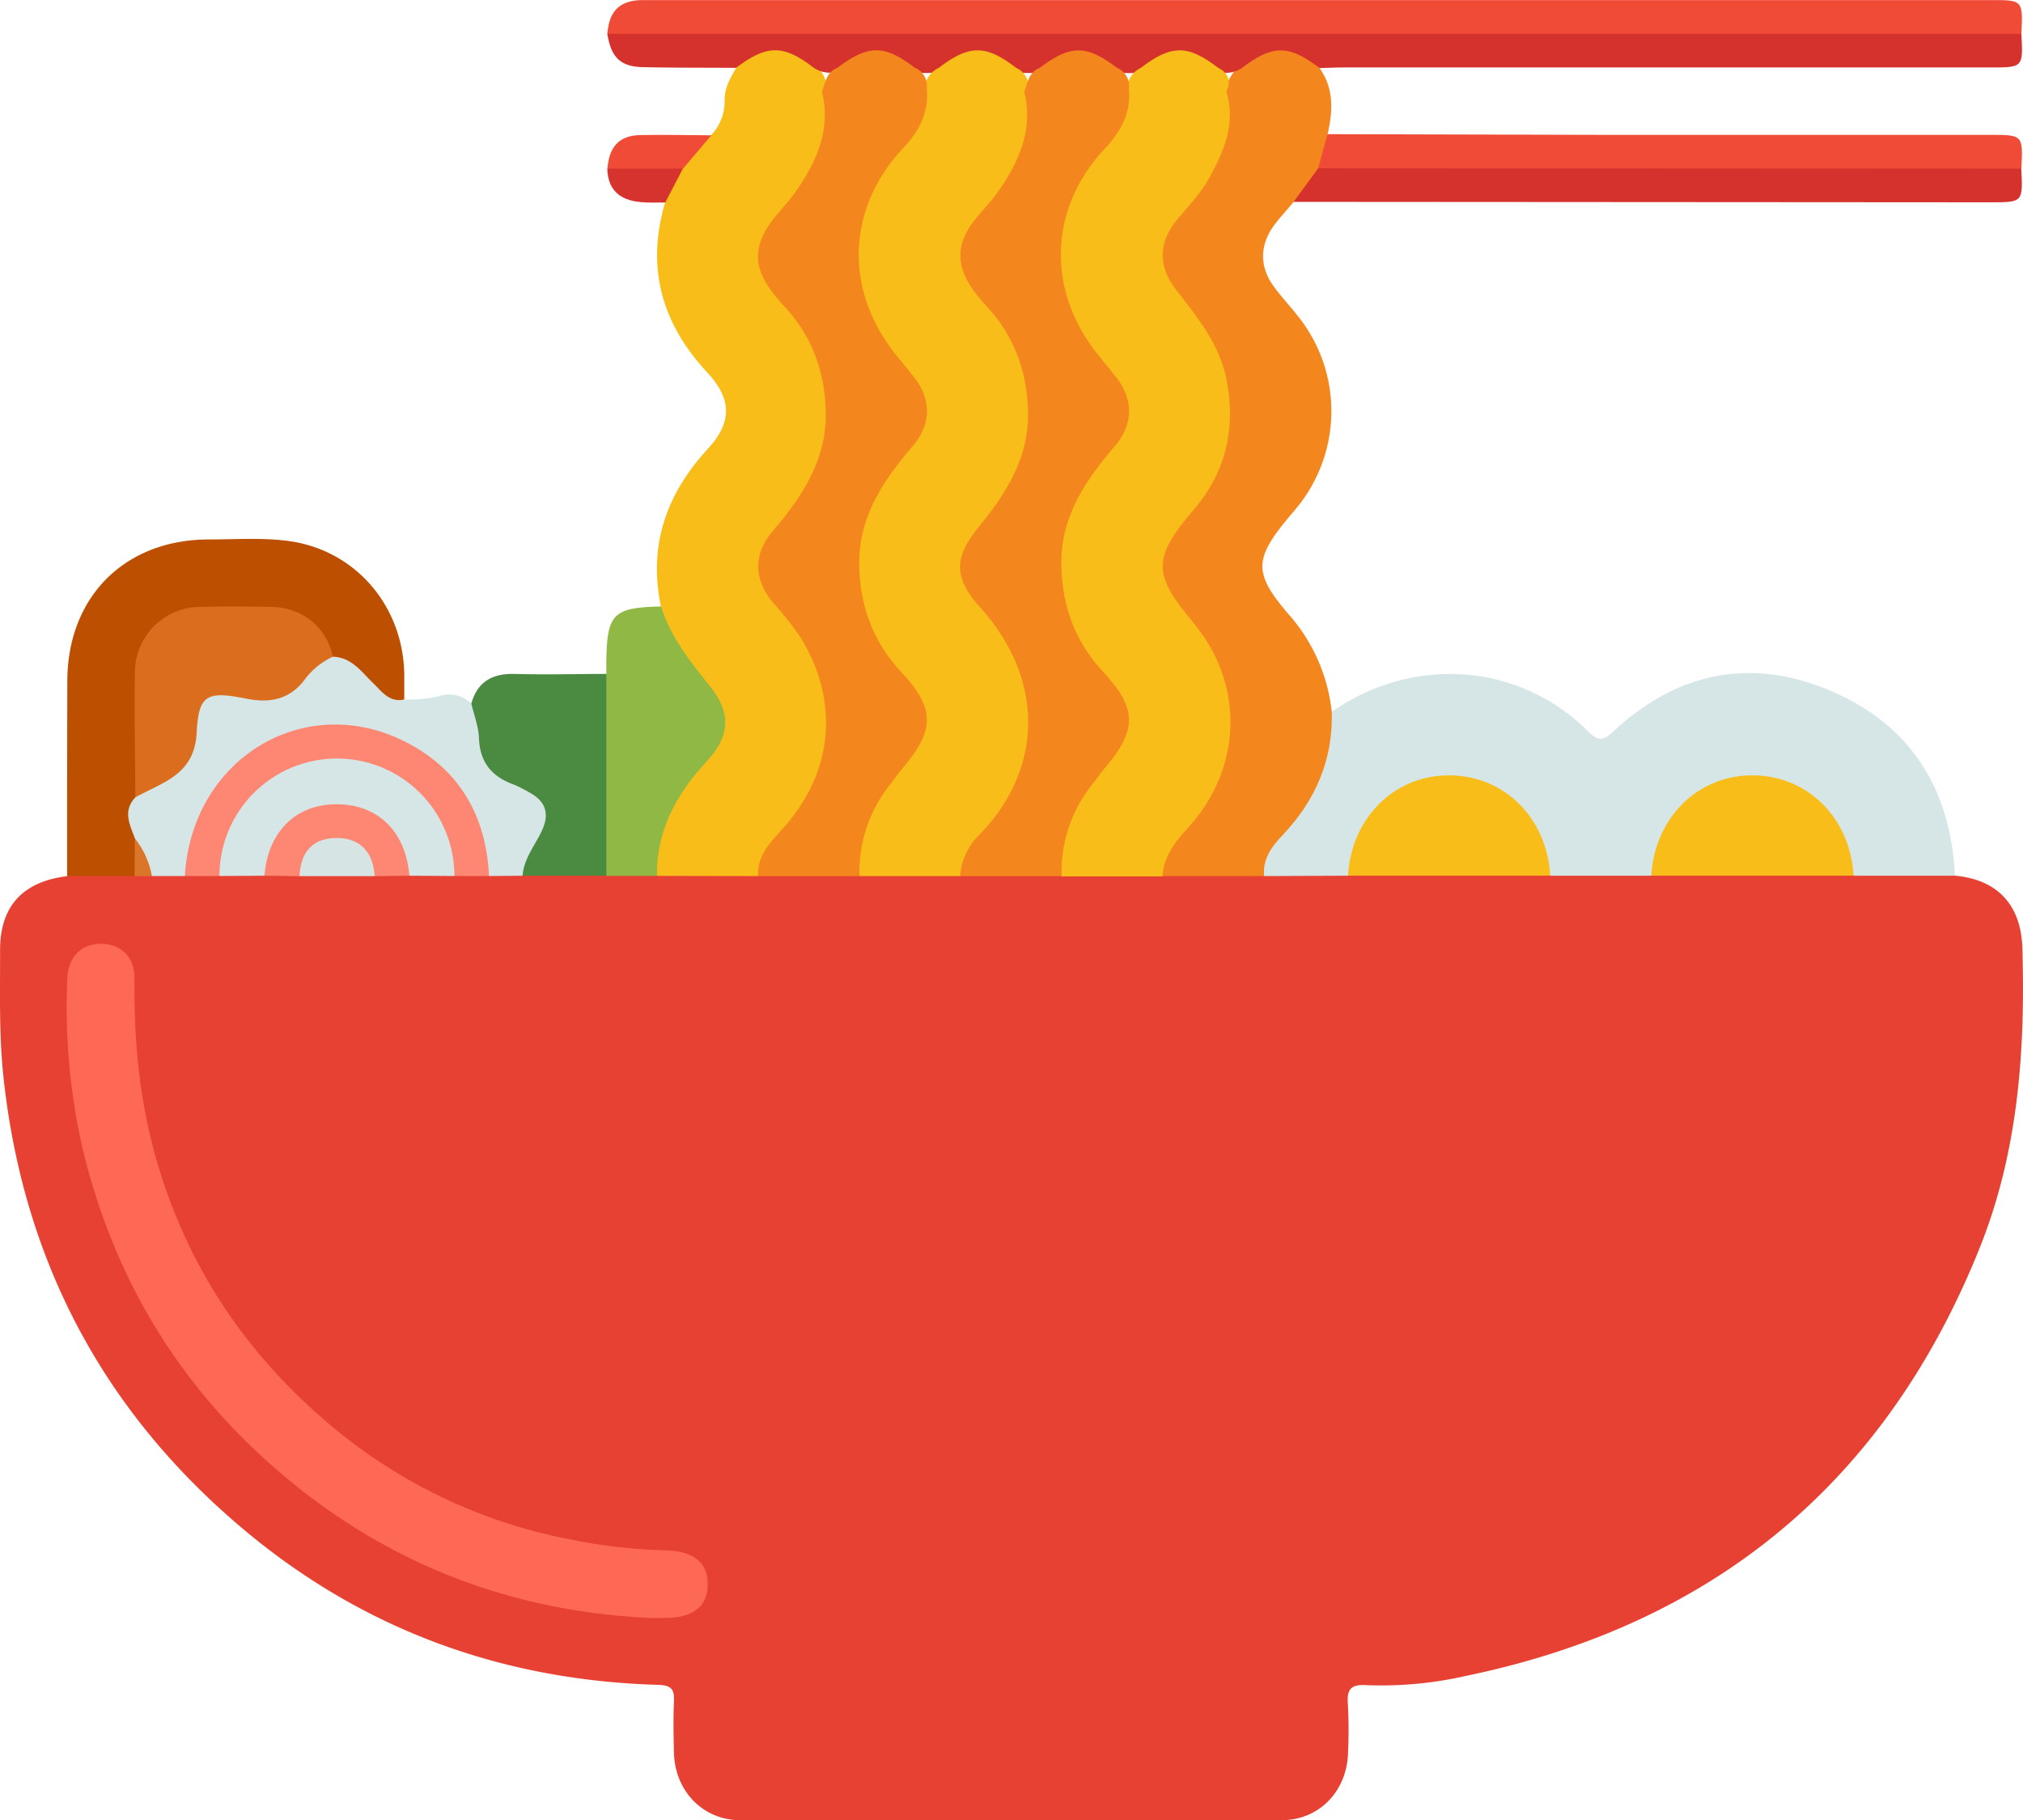 <svg xmlns="http://www.w3.org/2000/svg" viewBox="0 0 500 449.89"><defs><style>.cls-1{fill:#e64133;}.cls-2{fill:#f9bd19;}.cls-3{fill:#f4861e;}.cls-4{fill:#d6e5e5;}.cls-5{fill:#ef4b37;}.cls-6{fill:#d6322d;}.cls-7{fill:#bd5000;}.cls-8{fill:#90b845;}.cls-9{fill:#4b8b41;}.cls-10{fill:#d6332e;}.cls-11{fill:#fe6955;}.cls-12{fill:#fe8773;}.cls-13{fill:#d6e4e4;}.cls-14{fill:#db752a;}.cls-15{fill:#db6e1e;}</style></defs><g id="Layer_2" data-name="Layer 2"><g id="ic-noodle"><path class="cls-1" d="M483.17,216.41c10.68,1,16.37,7.36,16.68,18,.73,25.11-1,49.87-10.36,73.51-23.22,58.28-65.82,93.54-127.09,106.25a94.71,94.71,0,0,1-24.8,2.3c-3.8-.23-4.74,1.13-4.47,4.67a116.34,116.34,0,0,1,.05,12c-.25,9.47-7.05,16.68-16.41,16.71q-66.88.18-133.78,0c-9.32,0-16.19-7.29-16.42-16.7-.1-4.16-.18-8.33,0-12.49.15-3-.44-4.16-3.87-4.26-37.8-1.08-71.74-13.16-101-37.18C26,349.85,5.72,312,.83,265.94c-1.1-10.39-.78-20.79-.81-31.2,0-10.77,5.64-16.88,16.57-18.2,5.18-2.85,10.76-1.11,16.16-1.44,1.57,0,3.15-.1,4.72,0,2.78-.09,5.57-.07,8.35,0,2.79-.11,5.59-.09,8.38,0q5.65-.18,11.31,0c2.86-.12,5.71-.09,8.57,0,6.09-.15,12.19-.18,18.28,0,2.86-.09,5.72-.13,8.58,0,3.78-.1,7.56-.12,11.34,0,2.83-.09,5.66-.11,8.49,0,2.86-.14,5.72-.09,8.58,0q10.23-.27,20.45,0,6.38-.21,12.74,0,12.42-.28,24.83,0c8.32-.18,16.65-.2,25,0,8.33-.18,16.66-.2,25,0,8.33-.18,16.66-.2,25,0,8.33-.18,16.66-.2,25,0,8.32-.18,16.65-.2,25,0q10.51-.27,21,0,24.85-.33,49.7,0,12.61-.27,25.21,0,24.9-.31,49.8,0c6.41-.25,12.82-.09,19.23-.09C479.32,215,481.41,215,483.17,216.41Z"/><path class="cls-2" d="M187.35,216.52l-25-.05c-2.61-5.89.14-11.15,2.23-16.32,1.89-4.67,5.33-8.47,8.57-12.3,6-7.15,6.21-11.47.26-18.79-3.39-4.17-6.9-8.22-9-13.25-.78-1.88-2-3.72-1.06-5.92-3.12-15.08,1.27-27.76,11.63-39,6-6.53,5.93-12.26-.19-18.85-11.33-12.19-15.12-26-10.4-42-.58-3.56,1.86-5.93,3.37-8.67,2.43-2.89,4.31-6.34,8-8A11.88,11.88,0,0,0,179.09,25c-.09-3.08,1.33-5.64,2.84-8.17,4.35-7.11,12.15-7.51,19.58-1a10.63,10.63,0,0,1,3.07,6.73c2,8.35-.81,15.72-4.86,22.74A60,60,0,0,1,193.17,54c-5.53,6.49-5.61,11.31-.43,18.15.94,1.25,2,2.4,3,3.59,12.38,14.53,13,34.56,1.46,49.85-1.46,1.94-3,3.78-4.53,5.7-4.95,6.41-5,10.9,0,17.3,3.73,4.77,7.78,9.31,9.94,15.12,5.25,14.16,3.34,27.3-6,39.16C193.25,207.24,189.86,211.56,187.35,216.52Z"/><path class="cls-3" d="M312.44,216.52H287.31c-2-3.86.57-6.64,2.45-9.42,2-3,4.66-5.58,6.68-8.63a36.11,36.11,0,0,0-1.63-42.72c-1.82-2.32-3.77-4.55-5.48-6.94-4.41-6.15-4.26-12.24.33-18.2,1.59-2.06,3.26-4.06,4.85-6.11,11.35-14.59,10.86-33.28-1.2-47.32-1-1.18-2.05-2.35-3-3.6-5.74-7.61-5.61-13.88.51-21.13,1.34-1.59,2.62-3.23,3.92-4.86a33.72,33.72,0,0,0,7.63-24.2,16,16,0,0,1,4.38-7.73c7.46-6.33,15.07-5.87,19.38,1.16,3.63,5.09,3.29,10.66,2,16.34,1.8,3.07-.57,5.48-1.25,8.16-1.82,3.32-3.36,6.88-7.14,8.57-1.66,2-3.45,3.9-5,6-3.44,4.86-3.41,10.16.1,14.94,1.83,2.51,4,4.79,5.91,7.24a37.55,37.55,0,0,1-.28,47.45c-.65.81-1.35,1.58-2,2.38-8.5,10.24-8.68,13.76-.09,23.79a43.3,43.3,0,0,1,10.77,24.22c2.75,5.91.17,11.4-1.55,16.86a31.85,31.85,0,0,1-6.64,11A56.5,56.5,0,0,0,312.44,216.52Z"/><path class="cls-4" d="M312.44,216.52c-.44-4.24,1.91-7.33,4.54-10.1,8.14-8.58,12.5-18.59,12.18-30.5,20-14,46.37-12.28,63.61,5.06,2.32,2.32,3.61,2,5.86-.09,15.47-14.52,33.54-18.51,53.1-10.47,20.12,8.26,30.42,24.19,31.44,46h-25c-1.69-1.75-1.63-4.16-2.32-6.26-3.43-10.32-12.67-17.3-22.94-17.2-10,.1-19.05,7.09-22.41,17.2-.7,2.11-.63,4.51-2.32,6.26h-25c-1.69-1.75-1.63-4.16-2.32-6.26-3.43-10.32-12.67-17.3-22.94-17.2-10,.1-19,7.09-22.41,17.2-.7,2.11-.63,4.51-2.32,6.26Z"/><path class="cls-5" d="M150.11,8.36c.45-5.64,3-8.16,8.31-8.34,1.38,0,2.77,0,4.16,0H491.87C500,0,500,0,499.6,8.36c-2.83,2.43-6.27,1.65-9.48,1.66q-82.77.08-165.53,0-82.5,0-165,0C156.38,10,152.94,10.8,150.11,8.36Z"/><path class="cls-6" d="M150.11,8.36H499.6c.44,8.31.44,8.31-7.71,8.31H332.37c-2.08,0-4.16.1-6.23.15-7.68-5.81-11.55-5.82-19.22,0a7.35,7.35,0,0,1-5.65,1,6.72,6.72,0,0,1-2.78-1.27c-5.9-4.65-11.23-1.75-16.56,1.24a14.67,14.67,0,0,1-5.68,0,6.81,6.81,0,0,1-2.76-1.29c-5.9-4.63-11.22-1.74-16.54,1.24a14.48,14.48,0,0,1-5.68.05,6.9,6.9,0,0,1-2.77-1.28c-5.9-4.64-11.22-1.75-16.54,1.23a14.53,14.53,0,0,1-5.69.05,7.09,7.09,0,0,1-2.78-1.29c-5.94-4.69-11.27-1.64-16.63,1.27a7.28,7.28,0,0,1-5.71-1c-7.5-5.79-11.6-5.78-19.22,0-7.58-.05-15.16,0-22.75-.17C153.43,16.55,151.05,14.29,150.11,8.36Z"/><path class="cls-7" d="M33.26,216.55H16.59c0-16.1,0-32.2.05-48.29.07-20.75,14.17-34.88,34.87-34.94,6.4,0,12.87-.45,19.19.3,16.89,2,28.93,15.91,29.22,33,0,2.08,0,4.16,0,6.23-2.79,2.15-5,.48-6.79-1.39a54.23,54.23,0,0,0-11.68-9.28c-3.73-8.06-10.09-11.43-18.85-10.81-3.28.22-6.58,0-9.87,0-12.17.1-17.84,5.72-18,17.77-.13,9,.31,18-.24,27-2.07,3.94-.91,7.86.13,11.79C34.55,210.9,35.48,214,33.26,216.55Z"/><path class="cls-4" d="M82.27,162.31c4.67.14,7.06,3.74,10,6.56,2.17,2.12,4,4.82,7.73,4a31.45,31.45,0,0,0,8.51-.82,7.92,7.92,0,0,1,8,1.82c3.14,2.22,2.89,5.84,3.26,8.94a10.93,10.93,0,0,0,7,9.43,32.13,32.13,0,0,1,3.71,1.86c6,3.6,7,6.63,3.89,12.8-1.64,3.22-2.73,6.76-5.21,9.53l-8.28.08c-2-1.87-1.62-4.5-2.17-6.8-5.89-25.07-31.61-36.62-53.92-23.89-9.18,5.24-14.6,13.55-16.94,23.89-.52,2.3-.2,4.93-2.16,6.8l-8.14,0c-2.71-2.52-2.88-6.18-4.21-9.32-1.25-3.39-3.08-6.78.12-10.12,1.27-2.48,3.55-3.7,6-4.7,4.37-1.82,7-4.84,7.32-9.75a24.88,24.88,0,0,1,.89-4.58c1.51-6.12,4.41-8.53,10.42-7.23,7.52,1.62,13.56.28,18.41-6C77.78,163.19,79.65,161.59,82.27,162.31Z"/><path class="cls-6" d="M319.72,49.89l6.07-8.3c2-1.68,4.51-1.61,6.93-1.61q80,0,160,0c2.39,0,4.9-.23,6.85,1.69C500,50,500,50,491.87,50Z"/><path class="cls-5" d="M499.6,41.68l-173.81-.09c.77-2.81,1.55-5.62,2.32-8.43q34,.09,68.1.17,47.84,0,95.67,0C500,33.34,500,33.34,499.6,41.68Z"/><path class="cls-8" d="M163.38,149.89c2.39,7.62,7.25,13.67,12.14,19.77,5.27,6.58,4.95,12.21-.86,18.51-7.42,8-12.42,17-12.29,28.3l-12.52,0c-1.73-1.81-1.58-4.12-1.59-6.33q-.09-18.58,0-37.18c0-2.24,0-4.51,1.6-6.37,0-1,0-2.07,0-3.11C150,151.71,151.53,150.12,163.38,149.89Z"/><path class="cls-9" d="M149.86,166.55q0,24.94,0,49.88h-20.7c.3-4.14,2.91-7.3,4.63-10.82,2.16-4.42,1.18-7.6-3.12-9.85A31.73,31.73,0,0,0,127,193.9c-5.44-1.94-8.41-5.49-8.62-11.5-.1-2.86-1.23-5.68-1.89-8.53,1.55-5.46,5.26-7.47,10.8-7.31C134.79,166.77,142.33,166.57,149.86,166.55Z"/><path class="cls-5" d="M175.8,33.44l-7,8.26c-6.23,2.3-12.45,2.68-18.68,0,.45-5.57,3-8.23,8.19-8.32C164.12,33.27,170,33.41,175.8,33.44Z"/><path class="cls-10" d="M150.1,41.68l18.68,0-4.36,8.37c-2.08,0-4.17.09-6.23-.12C153.26,49.45,150.23,47,150.1,41.68Z"/><path class="cls-2" d="M232,16.79c7.55-5.79,11.67-5.79,19.17,0,2.57,1.17,3.14,3.5,3.47,6,1.89,8.37-.91,15.75-5,22.75A77.07,77.07,0,0,1,242.3,55c-4.33,5.27-4.44,10.18-.63,15.72a58.53,58.53,0,0,0,3.91,4.86c12.63,14.78,13.18,34.91,1.36,50.32-1.37,1.79-2.83,3.51-4.21,5.29-5.12,6.62-5.1,11,.19,17.72,3.54,4.5,7.37,8.81,9.45,14.25,5,13,4.17,25.53-3.93,37.14-3.74,5.38-8.08,10.35-11.11,16.22H212.44c-1.7-1.72-1.23-3.8-1-5.87,1-8.67,5.5-15.54,10.93-22,7-8.35,7.08-12.8-.42-21.31C215,159.48,211.19,150.52,211,140c-.15-9.63,3.38-17.92,9.27-25.32,9.8-12.32,9.84-13.73.25-25.78-13.06-16.42-12.86-36.22.81-52.2,3.62-4.23,6.31-8.63,6.71-14.25C228.7,20.13,229.57,17.94,232,16.79Z"/><path class="cls-2" d="M281.94,16.79c7.55-5.79,11.67-5.79,19.17,0,2.64,1.3,3.18,3.31,2,5.91,2.4,7.81-.61,14.67-4.18,21.2-2,3.59-4.85,6.71-7.56,9.84-5,5.72-5.4,11.8-.73,17.83,5.5,7.1,11.13,13.84,12.72,23.32,2,11.83-.71,22.2-8.26,31-10.54,12.23-10,16.24-.16,28,12.77,15.29,12.18,36.16-1.58,51-3.14,3.37-5.72,6.93-6.06,11.71H262.42c-1.7-1.72-1.23-3.8-1-5.87,1-8.67,5.5-15.54,10.93-22,7-8.35,7.08-12.8-.42-21.31C265,159.48,261.17,150.52,261,140c-.15-9.63,3.38-17.92,9.27-25.32,9.8-12.32,9.84-13.73.25-25.78-13.06-16.42-12.86-36.22.81-52.2,3.62-4.23,6.31-8.63,6.71-14.25C278.68,20.13,279.55,17.94,281.94,16.79Z"/><path class="cls-3" d="M229.05,21.86c.58,6-1.92,10.61-5.92,14.86-14,14.92-14.5,35.34-1.44,51.26q2.13,2.61,4.21,5.24c4.36,5.5,4.28,11.66-.28,17-7.32,8.53-13.47,17.55-13.25,29.5.18,10.09,3.43,18.89,10.35,26.34,8.39,9,8.42,14.34.39,23.76-1.11,1.31-2.06,2.77-3.14,4.11a34.32,34.32,0,0,0-7.53,22.6H187.35c-.21-4.82,2.75-8.08,5.68-11.26,12.84-13.9,14.74-31.59,4.84-47.71a73.93,73.93,0,0,0-6.74-8.52c-4.88-5.81-5-12.12-.12-17.81,7.44-8.72,13.56-18,13.07-30.15-.39-9.71-3.56-18.22-10.23-25.38-6.85-7.35-8.24-12.49-4.47-19,2-3.39,5.06-6.12,7.32-9.37,5.13-7.4,8.75-15.28,6.46-24.66.84-2.24,1.11-4.86,3.8-5.9,7.67-5.78,11.56-5.78,19.18,0A4.75,4.75,0,0,1,229.05,21.86Z"/><path class="cls-3" d="M279,21.86c.58,6-1.92,10.61-5.92,14.86-14,14.92-14.5,35.34-1.44,51.26q2.13,2.61,4.21,5.24c4.36,5.5,4.28,11.66-.28,17-7.32,8.53-13.47,17.55-13.25,29.5.18,10.09,3.43,18.89,10.35,26.34,8.39,9,8.42,14.34.39,23.76-1.11,1.31-2.06,2.77-3.14,4.11a34.32,34.32,0,0,0-7.53,22.6H237.33A15.57,15.57,0,0,1,242,206.35c16-16.36,16.25-38.51.22-56.27-6.49-7.2-6.49-12.27-.48-19.65,6.9-8.45,12.66-17.3,12.33-28.86-.27-9.91-3.45-18.59-10.24-25.89s-8.26-13-4.25-19.44c2-3.19,5-5.78,7.11-8.89,5.14-7.39,8.76-15.27,6.46-24.65.84-2.24,1.11-4.86,3.8-5.9,7.67-5.78,11.56-5.78,19.18,0A4.75,4.75,0,0,1,279,21.86Z"/><path class="cls-11" d="M161,399.87c-32.82-1.45-62.31-12.18-87.9-32.72C46,345.42,28.42,317.48,20.35,283.57a157.18,157.18,0,0,1-3.72-41.69c.18-5.34,3.45-8.65,8.37-8.63s8.34,3.33,8.26,8.69c-.2,14.77,1.13,29.31,5.1,43.58,7.52,27,22.31,49.2,43.84,67.13a129.52,129.52,0,0,0,59.41,27.93,131.91,131.91,0,0,0,22.59,2.57c7.15.14,10.73,2.86,10.71,8.41s-3.6,8.3-10.77,8.31Z"/><path class="cls-2" d="M333.17,216.41c.82-14.18,11.31-24.69,24.74-24.79,13.73-.1,24.39,10.36,25.25,24.79Z"/><path class="cls-2" d="M408.14,216.41c.82-14.18,11.31-24.69,24.73-24.79,13.74-.1,24.4,10.36,25.26,24.79Z"/><path class="cls-12" d="M45.68,216.51c1.83-30.3,31.77-47,57.27-31.65,11.7,7,17.27,18.08,17.92,31.65h-8.56c-1.59-2-1.6-4.53-2.21-6.85a27.68,27.68,0,0,0-53.65,0c-.61,2.32-.62,4.85-2.21,6.85Z"/><path class="cls-4" d="M54.24,216.5a29,29,0,1,1,58.07,0l-11.12-.07c-1.78-1.23-1.6-3.33-2.22-5.06a16,16,0,0,0-15.69-11.12,16,16,0,0,0-15.7,11.12c-.62,1.73-.44,3.83-2.22,5.06Z"/><path class="cls-12" d="M65.36,216.43C66.21,205.64,73,198.85,83,198.77c10.36-.08,17.29,6.66,18.18,17.66l-8.61.11c-1.12-1.14-1.44-2.73-2.28-4a8.09,8.09,0,0,0-7.91-3.91,7.22,7.22,0,0,0-6.77,4.75A9.24,9.24,0,0,1,74,216.54Z"/><path class="cls-13" d="M74,216.54c.38-6.39,3.55-9.52,9.52-9.43,5.46.09,8.71,3.46,9.09,9.43Z"/><path class="cls-14" d="M33.33,207.21a20.66,20.66,0,0,1,4.21,9.32l-4.28,0Q33.29,211.87,33.33,207.21Z"/><path class="cls-15" d="M82.27,162.31a17.82,17.82,0,0,0-6.81,5.45c-3.78,5.14-8.69,6.07-14.63,4.9-9.65-1.91-11.75-1.06-12.22,8.4-.51,10.48-8.49,12.27-15.16,16-.05-10.4-.27-20.82-.1-31.22A16.17,16.17,0,0,1,49.4,150c5.9-.15,11.8-.14,17.7,0C74.82,150.15,80.75,155.07,82.27,162.31Z"/></g></g></svg>
